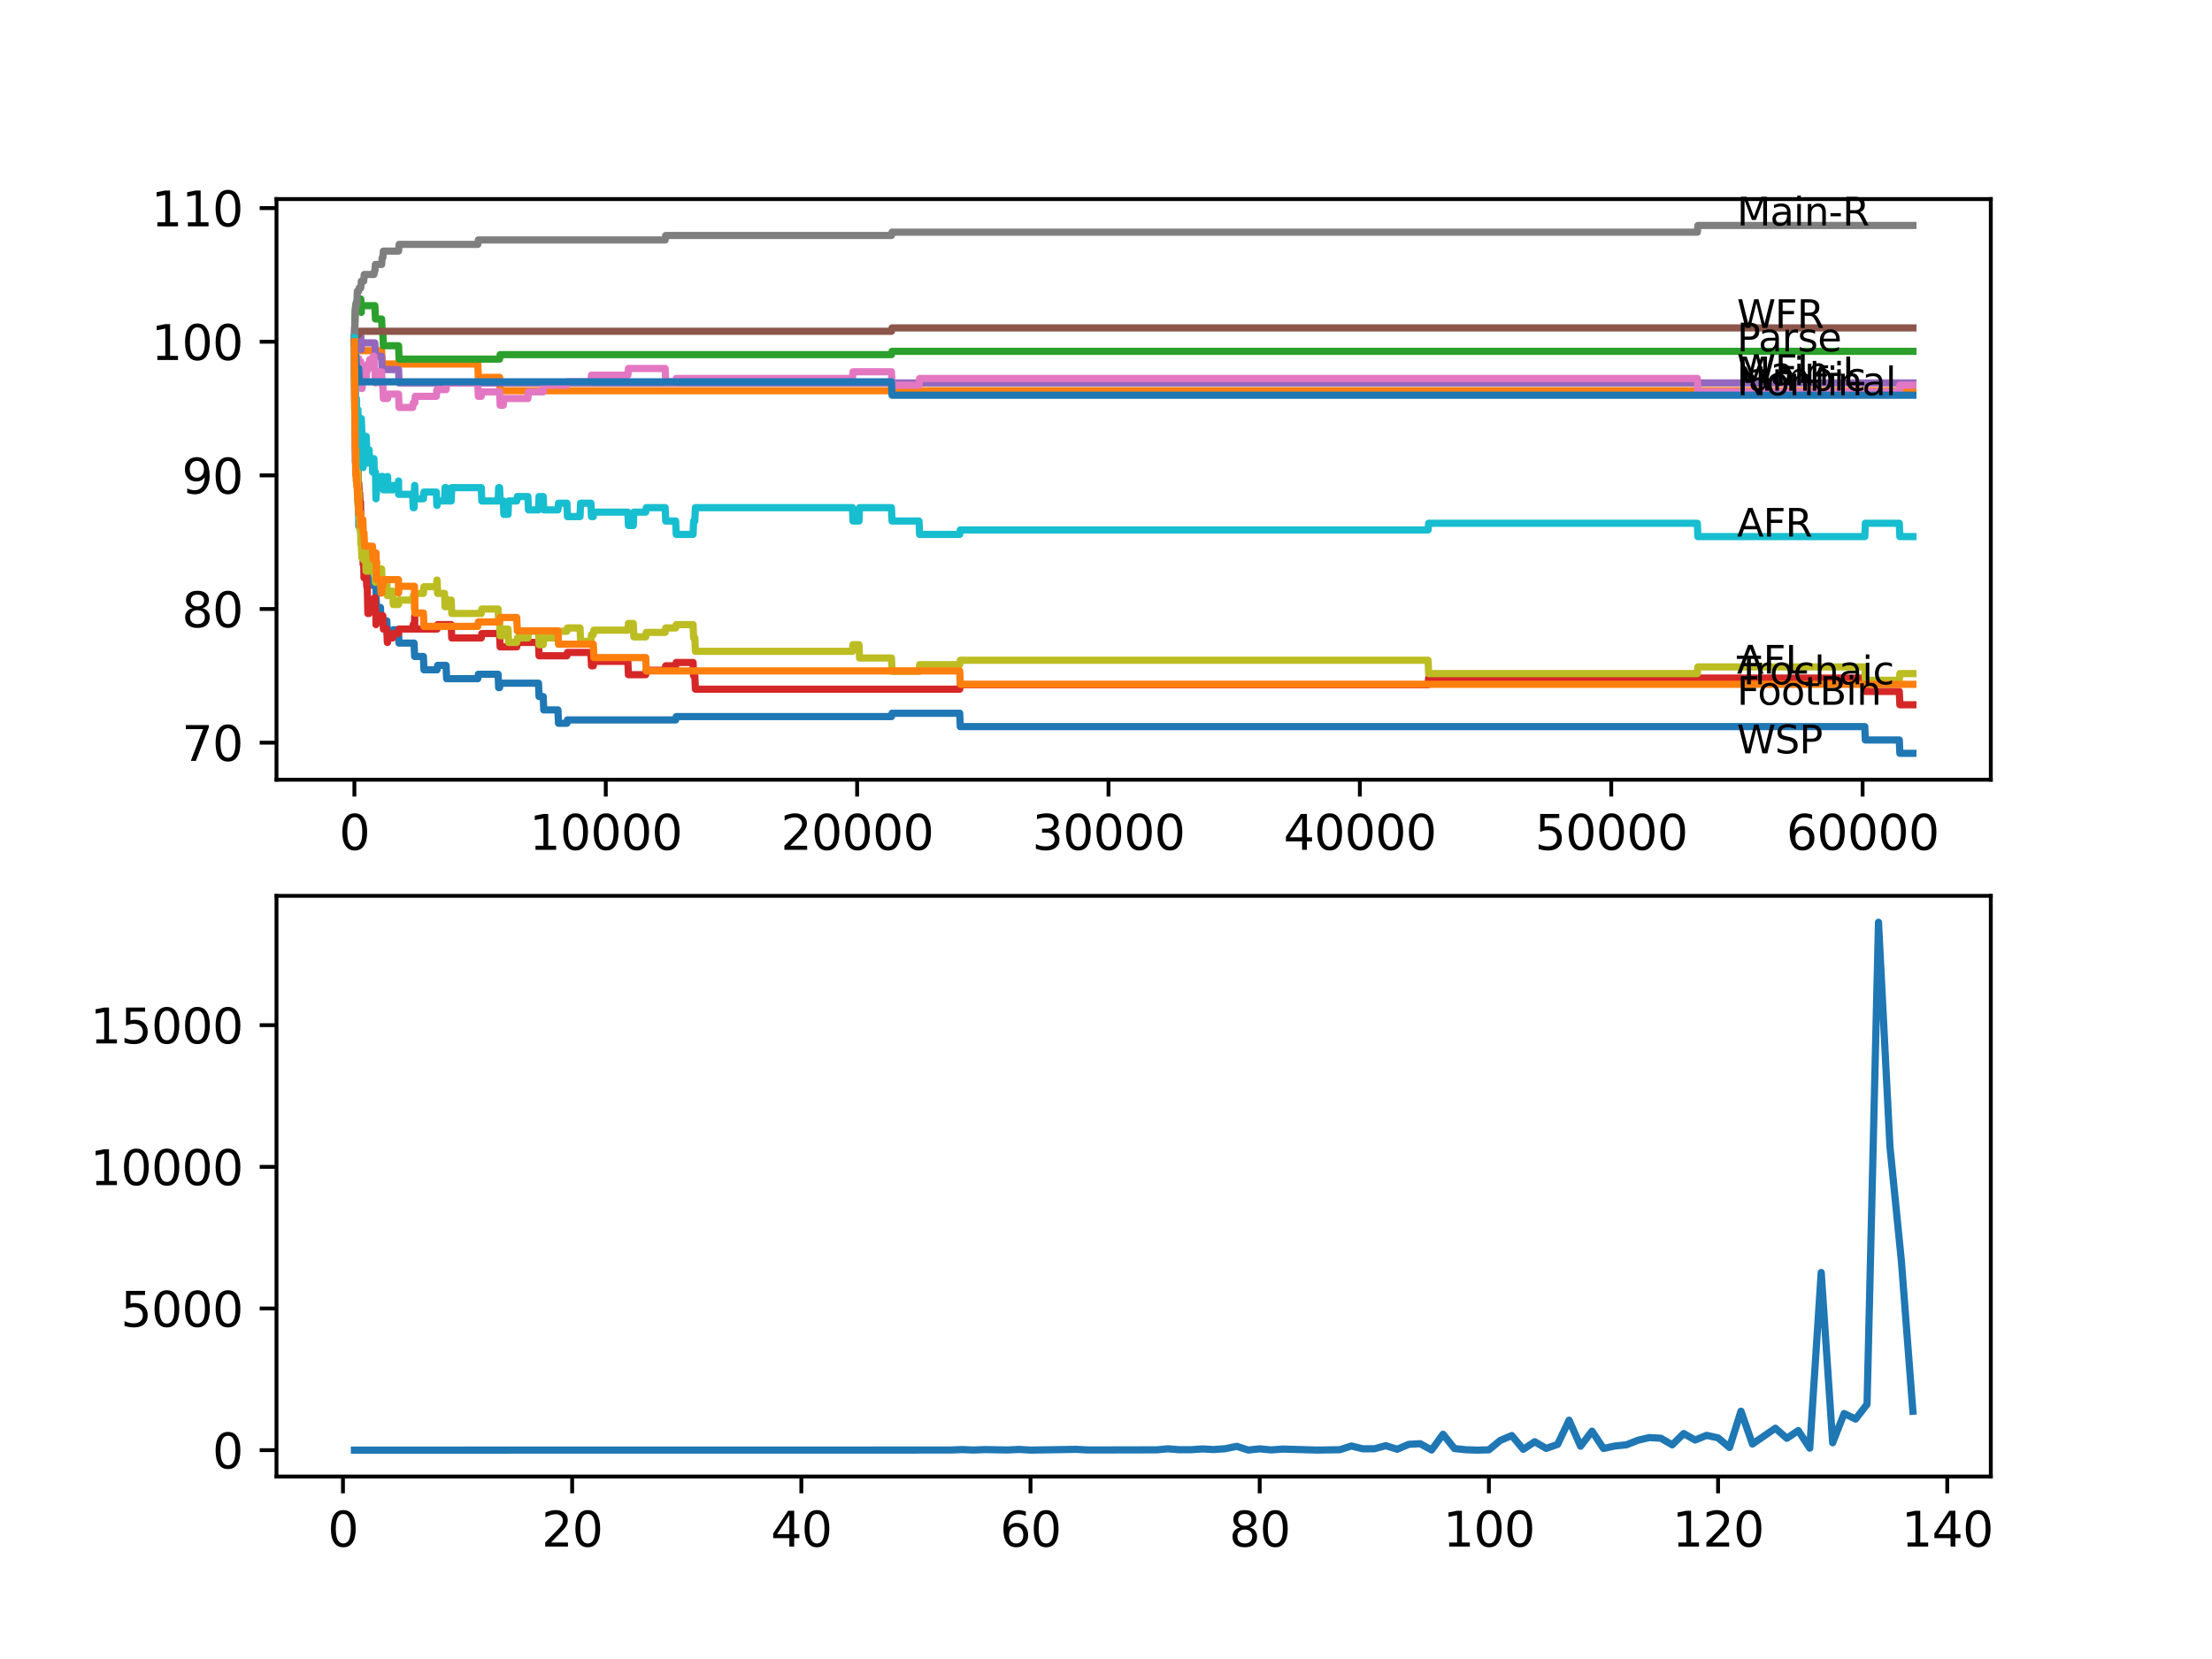 <?xml version="1.0" encoding="utf-8" standalone="no"?>
<!DOCTYPE svg PUBLIC "-//W3C//DTD SVG 1.1//EN"
  "http://www.w3.org/Graphics/SVG/1.1/DTD/svg11.dtd">
<svg xmlns:xlink="http://www.w3.org/1999/xlink" width="460.8pt" height="345.6pt" viewBox="0 0 460.8 345.6" xmlns="http://www.w3.org/2000/svg" version="1.1">
 <defs>
  <style type="text/css">*{stroke-linejoin: round; stroke-linecap: butt}</style>
 </defs>
 <g id="figure_1">
  <g id="patch_1">
   <path d="M 0 345.6 
L 460.8 345.6 
L 460.8 0 
L 0 0 
z
" style="fill: #ffffff"/>
  </g>
  <g id="axes_1">
   <g id="patch_2">
    <path d="M 57.6 162.432 
L 414.72 162.432 
L 414.72 41.472 
L 57.6 41.472 
z
" style="fill: #ffffff"/>
   </g>
   <g id="matplotlib.axis_1">
    <g id="xtick_1">
     <g id="line2d_1">
      <defs>
       <path id="m72b8d184db" d="M 0 0 
L 0 3.5 
" style="stroke: #000000; stroke-width: 0.8"/>
      </defs>
      <g>
       <use xlink:href="#m72b8d184db" x="73.827" y="162.432" style="stroke: #000000; stroke-width: 0.8"/>
      </g>
     </g>
     <g id="text_1">
      <!-- 0 -->
      <g transform="translate(70.646 177.03)scale(0.1 -0.1)">
       <defs>
        <path id="DejaVuSans-30" d="M 2034 4250 
Q 1547 4250 1301 3770 
Q 1056 3291 1056 2328 
Q 1056 1369 1301 889 
Q 1547 409 2034 409 
Q 2525 409 2770 889 
Q 3016 1369 3016 2328 
Q 3016 3291 2770 3770 
Q 2525 4250 2034 4250 
z
M 2034 4750 
Q 2819 4750 3233 4129 
Q 3647 3509 3647 2328 
Q 3647 1150 3233 529 
Q 2819 -91 2034 -91 
Q 1250 -91 836 529 
Q 422 1150 422 2328 
Q 422 3509 836 4129 
Q 1250 4750 2034 4750 
z
" transform="scale(0.016)"/>
       </defs>
       <use xlink:href="#DejaVuSans-30"/>
      </g>
     </g>
    </g>
    <g id="xtick_2">
     <g id="line2d_2">
      <g>
       <use xlink:href="#m72b8d184db" x="126.192" y="162.432" style="stroke: #000000; stroke-width: 0.8"/>
      </g>
     </g>
     <g id="text_2">
      <!-- 10000 -->
      <g transform="translate(110.286 177.03)scale(0.1 -0.1)">
       <defs>
        <path id="DejaVuSans-31" d="M 794 531 
L 1825 531 
L 1825 4091 
L 703 3866 
L 703 4441 
L 1819 4666 
L 2450 4666 
L 2450 531 
L 3481 531 
L 3481 0 
L 794 0 
L 794 531 
z
" transform="scale(0.016)"/>
       </defs>
       <use xlink:href="#DejaVuSans-31"/>
       <use xlink:href="#DejaVuSans-30" x="63.623"/>
       <use xlink:href="#DejaVuSans-30" x="127.246"/>
       <use xlink:href="#DejaVuSans-30" x="190.869"/>
       <use xlink:href="#DejaVuSans-30" x="254.492"/>
      </g>
     </g>
    </g>
    <g id="xtick_3">
     <g id="line2d_3">
      <g>
       <use xlink:href="#m72b8d184db" x="178.556" y="162.432" style="stroke: #000000; stroke-width: 0.8"/>
      </g>
     </g>
     <g id="text_3">
      <!-- 20000 -->
      <g transform="translate(162.65 177.03)scale(0.1 -0.1)">
       <defs>
        <path id="DejaVuSans-32" d="M 1228 531 
L 3431 531 
L 3431 0 
L 469 0 
L 469 531 
Q 828 903 1448 1529 
Q 2069 2156 2228 2338 
Q 2531 2678 2651 2914 
Q 2772 3150 2772 3378 
Q 2772 3750 2511 3984 
Q 2250 4219 1831 4219 
Q 1534 4219 1204 4116 
Q 875 4013 500 3803 
L 500 4441 
Q 881 4594 1212 4672 
Q 1544 4750 1819 4750 
Q 2544 4750 2975 4387 
Q 3406 4025 3406 3419 
Q 3406 3131 3298 2873 
Q 3191 2616 2906 2266 
Q 2828 2175 2409 1742 
Q 1991 1309 1228 531 
z
" transform="scale(0.016)"/>
       </defs>
       <use xlink:href="#DejaVuSans-32"/>
       <use xlink:href="#DejaVuSans-30" x="63.623"/>
       <use xlink:href="#DejaVuSans-30" x="127.246"/>
       <use xlink:href="#DejaVuSans-30" x="190.869"/>
       <use xlink:href="#DejaVuSans-30" x="254.492"/>
      </g>
     </g>
    </g>
    <g id="xtick_4">
     <g id="line2d_4">
      <g>
       <use xlink:href="#m72b8d184db" x="230.921" y="162.432" style="stroke: #000000; stroke-width: 0.8"/>
      </g>
     </g>
     <g id="text_4">
      <!-- 30000 -->
      <g transform="translate(215.015 177.03)scale(0.1 -0.1)">
       <defs>
        <path id="DejaVuSans-33" d="M 2597 2516 
Q 3050 2419 3304 2112 
Q 3559 1806 3559 1356 
Q 3559 666 3084 287 
Q 2609 -91 1734 -91 
Q 1441 -91 1130 -33 
Q 819 25 488 141 
L 488 750 
Q 750 597 1062 519 
Q 1375 441 1716 441 
Q 2309 441 2620 675 
Q 2931 909 2931 1356 
Q 2931 1769 2642 2001 
Q 2353 2234 1838 2234 
L 1294 2234 
L 1294 2753 
L 1863 2753 
Q 2328 2753 2575 2939 
Q 2822 3125 2822 3475 
Q 2822 3834 2567 4026 
Q 2313 4219 1838 4219 
Q 1578 4219 1281 4162 
Q 984 4106 628 3988 
L 628 4550 
Q 988 4650 1302 4700 
Q 1616 4750 1894 4750 
Q 2613 4750 3031 4423 
Q 3450 4097 3450 3541 
Q 3450 3153 3228 2886 
Q 3006 2619 2597 2516 
z
" transform="scale(0.016)"/>
       </defs>
       <use xlink:href="#DejaVuSans-33"/>
       <use xlink:href="#DejaVuSans-30" x="63.623"/>
       <use xlink:href="#DejaVuSans-30" x="127.246"/>
       <use xlink:href="#DejaVuSans-30" x="190.869"/>
       <use xlink:href="#DejaVuSans-30" x="254.492"/>
      </g>
     </g>
    </g>
    <g id="xtick_5">
     <g id="line2d_5">
      <g>
       <use xlink:href="#m72b8d184db" x="283.285" y="162.432" style="stroke: #000000; stroke-width: 0.8"/>
      </g>
     </g>
     <g id="text_5">
      <!-- 40000 -->
      <g transform="translate(267.379 177.03)scale(0.1 -0.1)">
       <defs>
        <path id="DejaVuSans-34" d="M 2419 4116 
L 825 1625 
L 2419 1625 
L 2419 4116 
z
M 2253 4666 
L 3047 4666 
L 3047 1625 
L 3713 1625 
L 3713 1100 
L 3047 1100 
L 3047 0 
L 2419 0 
L 2419 1100 
L 313 1100 
L 313 1709 
L 2253 4666 
z
" transform="scale(0.016)"/>
       </defs>
       <use xlink:href="#DejaVuSans-34"/>
       <use xlink:href="#DejaVuSans-30" x="63.623"/>
       <use xlink:href="#DejaVuSans-30" x="127.246"/>
       <use xlink:href="#DejaVuSans-30" x="190.869"/>
       <use xlink:href="#DejaVuSans-30" x="254.492"/>
      </g>
     </g>
    </g>
    <g id="xtick_6">
     <g id="line2d_6">
      <g>
       <use xlink:href="#m72b8d184db" x="335.65" y="162.432" style="stroke: #000000; stroke-width: 0.8"/>
      </g>
     </g>
     <g id="text_6">
      <!-- 50000 -->
      <g transform="translate(319.744 177.03)scale(0.1 -0.1)">
       <defs>
        <path id="DejaVuSans-35" d="M 691 4666 
L 3169 4666 
L 3169 4134 
L 1269 4134 
L 1269 2991 
Q 1406 3038 1543 3061 
Q 1681 3084 1819 3084 
Q 2600 3084 3056 2656 
Q 3513 2228 3513 1497 
Q 3513 744 3044 326 
Q 2575 -91 1722 -91 
Q 1428 -91 1123 -41 
Q 819 9 494 109 
L 494 744 
Q 775 591 1075 516 
Q 1375 441 1709 441 
Q 2250 441 2565 725 
Q 2881 1009 2881 1497 
Q 2881 1984 2565 2268 
Q 2250 2553 1709 2553 
Q 1456 2553 1204 2497 
Q 953 2441 691 2322 
L 691 4666 
z
" transform="scale(0.016)"/>
       </defs>
       <use xlink:href="#DejaVuSans-35"/>
       <use xlink:href="#DejaVuSans-30" x="63.623"/>
       <use xlink:href="#DejaVuSans-30" x="127.246"/>
       <use xlink:href="#DejaVuSans-30" x="190.869"/>
       <use xlink:href="#DejaVuSans-30" x="254.492"/>
      </g>
     </g>
    </g>
    <g id="xtick_7">
     <g id="line2d_7">
      <g>
       <use xlink:href="#m72b8d184db" x="388.014" y="162.432" style="stroke: #000000; stroke-width: 0.8"/>
      </g>
     </g>
     <g id="text_7">
      <!-- 60000 -->
      <g transform="translate(372.108 177.03)scale(0.1 -0.1)">
       <defs>
        <path id="DejaVuSans-36" d="M 2113 2584 
Q 1688 2584 1439 2293 
Q 1191 2003 1191 1497 
Q 1191 994 1439 701 
Q 1688 409 2113 409 
Q 2538 409 2786 701 
Q 3034 994 3034 1497 
Q 3034 2003 2786 2293 
Q 2538 2584 2113 2584 
z
M 3366 4563 
L 3366 3988 
Q 3128 4100 2886 4159 
Q 2644 4219 2406 4219 
Q 1781 4219 1451 3797 
Q 1122 3375 1075 2522 
Q 1259 2794 1537 2939 
Q 1816 3084 2150 3084 
Q 2853 3084 3261 2657 
Q 3669 2231 3669 1497 
Q 3669 778 3244 343 
Q 2819 -91 2113 -91 
Q 1303 -91 875 529 
Q 447 1150 447 2328 
Q 447 3434 972 4092 
Q 1497 4750 2381 4750 
Q 2619 4750 2861 4703 
Q 3103 4656 3366 4563 
z
" transform="scale(0.016)"/>
       </defs>
       <use xlink:href="#DejaVuSans-36"/>
       <use xlink:href="#DejaVuSans-30" x="63.623"/>
       <use xlink:href="#DejaVuSans-30" x="127.246"/>
       <use xlink:href="#DejaVuSans-30" x="190.869"/>
       <use xlink:href="#DejaVuSans-30" x="254.492"/>
      </g>
     </g>
    </g>
   </g>
   <g id="matplotlib.axis_2">
    <g id="ytick_1">
     <g id="line2d_8">
      <defs>
       <path id="m9295d508f7" d="M 0 0 
L -3.5 0 
" style="stroke: #000000; stroke-width: 0.8"/>
      </defs>
      <g>
       <use xlink:href="#m9295d508f7" x="57.6" y="154.707" style="stroke: #000000; stroke-width: 0.8"/>
      </g>
     </g>
     <g id="text_8">
      <!-- 70 -->
      <g transform="translate(37.875 158.506)scale(0.1 -0.1)">
       <defs>
        <path id="DejaVuSans-37" d="M 525 4666 
L 3525 4666 
L 3525 4397 
L 1831 0 
L 1172 0 
L 2766 4134 
L 525 4134 
L 525 4666 
z
" transform="scale(0.016)"/>
       </defs>
       <use xlink:href="#DejaVuSans-37"/>
       <use xlink:href="#DejaVuSans-30" x="63.623"/>
      </g>
     </g>
    </g>
    <g id="ytick_2">
     <g id="line2d_9">
      <g>
       <use xlink:href="#m9295d508f7" x="57.6" y="126.868" style="stroke: #000000; stroke-width: 0.8"/>
      </g>
     </g>
     <g id="text_9">
      <!-- 80 -->
      <g transform="translate(37.875 130.667)scale(0.1 -0.1)">
       <defs>
        <path id="DejaVuSans-38" d="M 2034 2216 
Q 1584 2216 1326 1975 
Q 1069 1734 1069 1313 
Q 1069 891 1326 650 
Q 1584 409 2034 409 
Q 2484 409 2743 651 
Q 3003 894 3003 1313 
Q 3003 1734 2745 1975 
Q 2488 2216 2034 2216 
z
M 1403 2484 
Q 997 2584 770 2862 
Q 544 3141 544 3541 
Q 544 4100 942 4425 
Q 1341 4750 2034 4750 
Q 2731 4750 3128 4425 
Q 3525 4100 3525 3541 
Q 3525 3141 3298 2862 
Q 3072 2584 2669 2484 
Q 3125 2378 3379 2068 
Q 3634 1759 3634 1313 
Q 3634 634 3220 271 
Q 2806 -91 2034 -91 
Q 1263 -91 848 271 
Q 434 634 434 1313 
Q 434 1759 690 2068 
Q 947 2378 1403 2484 
z
M 1172 3481 
Q 1172 3119 1398 2916 
Q 1625 2713 2034 2713 
Q 2441 2713 2670 2916 
Q 2900 3119 2900 3481 
Q 2900 3844 2670 4047 
Q 2441 4250 2034 4250 
Q 1625 4250 1398 4047 
Q 1172 3844 1172 3481 
z
" transform="scale(0.016)"/>
       </defs>
       <use xlink:href="#DejaVuSans-38"/>
       <use xlink:href="#DejaVuSans-30" x="63.623"/>
      </g>
     </g>
    </g>
    <g id="ytick_3">
     <g id="line2d_10">
      <g>
       <use xlink:href="#m9295d508f7" x="57.6" y="99.029" style="stroke: #000000; stroke-width: 0.8"/>
      </g>
     </g>
     <g id="text_10">
      <!-- 90 -->
      <g transform="translate(37.875 102.828)scale(0.1 -0.1)">
       <defs>
        <path id="DejaVuSans-39" d="M 703 97 
L 703 672 
Q 941 559 1184 500 
Q 1428 441 1663 441 
Q 2288 441 2617 861 
Q 2947 1281 2994 2138 
Q 2813 1869 2534 1725 
Q 2256 1581 1919 1581 
Q 1219 1581 811 2004 
Q 403 2428 403 3163 
Q 403 3881 828 4315 
Q 1253 4750 1959 4750 
Q 2769 4750 3195 4129 
Q 3622 3509 3622 2328 
Q 3622 1225 3098 567 
Q 2575 -91 1691 -91 
Q 1453 -91 1209 -44 
Q 966 3 703 97 
z
M 1959 2075 
Q 2384 2075 2632 2365 
Q 2881 2656 2881 3163 
Q 2881 3666 2632 3958 
Q 2384 4250 1959 4250 
Q 1534 4250 1286 3958 
Q 1038 3666 1038 3163 
Q 1038 2656 1286 2365 
Q 1534 2075 1959 2075 
z
" transform="scale(0.016)"/>
       </defs>
       <use xlink:href="#DejaVuSans-39"/>
       <use xlink:href="#DejaVuSans-30" x="63.623"/>
      </g>
     </g>
    </g>
    <g id="ytick_4">
     <g id="line2d_11">
      <g>
       <use xlink:href="#m9295d508f7" x="57.6" y="71.19" style="stroke: #000000; stroke-width: 0.8"/>
      </g>
     </g>
     <g id="text_11">
      <!-- 100 -->
      <g transform="translate(31.512 74.989)scale(0.1 -0.1)">
       <use xlink:href="#DejaVuSans-31"/>
       <use xlink:href="#DejaVuSans-30" x="63.623"/>
       <use xlink:href="#DejaVuSans-30" x="127.246"/>
      </g>
     </g>
    </g>
    <g id="ytick_5">
     <g id="line2d_12">
      <g>
       <use xlink:href="#m9295d508f7" x="57.6" y="43.351" style="stroke: #000000; stroke-width: 0.8"/>
      </g>
     </g>
     <g id="text_12">
      <!-- 110 -->
      <g transform="translate(31.512 47.15)scale(0.1 -0.1)">
       <use xlink:href="#DejaVuSans-31"/>
       <use xlink:href="#DejaVuSans-31" x="63.623"/>
       <use xlink:href="#DejaVuSans-30" x="127.246"/>
      </g>
     </g>
    </g>
   </g>
   <g id="line2d_13">
    <path d="M 73.833 70.494 
L 73.979 90.677 
L 73.99 90.677 
L 74 88.821 
L 74.042 96.245 
L 74.074 94.853 
L 74.084 94.853 
L 74.1 94.157 
L 74.136 97.776 
L 74.173 97.776 
L 74.362 97.776 
L 74.393 95.92 
L 74.398 98.704 
L 74.466 98.704 
L 74.529 98.704 
L 74.54 97.776 
L 74.597 104.736 
L 74.602 104.736 
L 74.613 104.736 
L 74.723 107.52 
L 74.744 106.824 
L 74.749 109.608 
L 74.817 109.608 
L 74.849 109.608 
L 74.964 108.912 
L 75.095 108.912 
L 75.21 111.696 
L 75.645 111.696 
L 75.76 114.48 
L 75.885 114.48 
L 76.001 113.552 
L 76.205 113.552 
L 76.32 116.335 
L 76.514 116.335 
L 76.634 121.903 
L 77.613 121.903 
L 77.729 121.207 
L 77.896 121.207 
L 78.011 120.511 
L 78.216 120.511 
L 78.31 119.583 
L 78.315 122.367 
L 78.326 122.367 
L 78.446 127.935 
L 78.483 127.935 
L 78.598 126.543 
L 79.252 126.543 
L 79.368 129.327 
L 80.577 129.327 
L 80.692 132.111 
L 81.808 132.111 
L 81.923 131.183 
L 83.002 131.183 
L 83.117 133.967 
L 86.259 133.967 
L 86.374 136.751 
L 88.202 136.751 
L 88.317 139.535 
L 91.05 139.535 
L 91.165 138.607 
L 92.925 138.607 
L 93.04 141.39 
L 99.528 141.39 
L 99.643 140.462 
L 103.764 140.462 
L 103.879 143.246 
L 104.073 143.246 
L 104.188 142.318 
L 112.179 142.318 
L 112.294 145.102 
L 113.158 145.102 
L 113.274 147.886 
L 116.227 147.886 
L 116.342 150.67 
L 118.096 150.67 
L 118.212 149.974 
L 140.755 149.974 
L 140.87 149.278 
L 185.709 149.278 
L 185.825 148.582 
L 199.926 148.582 
L 200.042 151.366 
L 388.47 151.366 
L 388.585 154.15 
L 395.66 154.15 
L 395.775 156.934 
L 398.487 156.934 
L 398.487 156.934 
" clip-path="url(#p3f73ed3d7a)" style="fill: none; stroke: #1f77b4; stroke-width: 1.5; stroke-linecap: square"/>
   </g>
   <g id="line2d_14">
    <path d="M 73.833 71.19 
L 73.838 71.19 
L 73.953 70.262 
L 74.115 70.262 
L 74.231 73.046 
L 79.499 73.046 
L 79.614 75.83 
L 99.528 75.83 
L 99.643 78.614 
L 104.073 78.614 
L 104.188 81.398 
L 398.487 81.398 
L 398.487 81.398 
" clip-path="url(#p3f73ed3d7a)" style="fill: none; stroke: #ff7f0e; stroke-width: 1.5; stroke-linecap: square"/>
   </g>
   <g id="line2d_15">
    <path d="M 73.833 71.19 
L 73.99 64.462 
L 73.995 64.462 
L 74.11 63.534 
L 74.115 63.534 
L 74.231 62.978 
L 74.723 62.978 
L 74.838 62.282 
L 75.163 62.282 
L 75.268 65.065 
L 75.273 63.674 
L 78.095 63.674 
L 78.21 66.457 
L 79.499 66.457 
L 79.614 69.241 
L 79.75 69.241 
L 79.865 72.025 
L 83.028 72.025 
L 83.143 74.809 
L 104.073 74.809 
L 104.188 73.881 
L 185.709 73.881 
L 185.825 73.185 
L 398.487 73.185 
L 398.487 73.185 
" clip-path="url(#p3f73ed3d7a)" style="fill: none; stroke: #2ca02c; stroke-width: 1.5; stroke-linecap: square"/>
   </g>
   <g id="line2d_16">
    <path d="M 73.833 70.494 
L 73.901 83.718 
L 73.964 81.166 
L 73.99 81.166 
L 74 80.238 
L 74.042 84.877 
L 74.063 84.877 
L 74.115 83.95 
L 74.178 89.517 
L 74.199 89.517 
L 74.314 94.157 
L 74.372 94.157 
L 74.445 93.229 
L 74.451 96.013 
L 74.472 96.013 
L 74.529 96.013 
L 74.54 95.085 
L 74.566 100.653 
L 74.613 100.653 
L 74.744 100.653 
L 74.849 103.437 
L 74.854 102.741 
L 74.927 102.741 
L 75.042 105.525 
L 75.095 105.525 
L 75.105 104.597 
L 75.168 110.164 
L 75.178 110.164 
L 75.268 110.164 
L 75.383 112.948 
L 75.576 112.948 
L 75.639 112.02 
L 75.65 117.588 
L 75.66 117.588 
L 75.77 117.588 
L 75.828 120.372 
L 75.88 119.444 
L 76.289 119.444 
L 76.404 122.228 
L 76.514 122.228 
L 76.634 127.796 
L 76.891 127.796 
L 77.006 126.868 
L 77.598 126.868 
L 77.713 125.244 
L 77.896 125.244 
L 78.011 124.548 
L 78.095 124.548 
L 78.21 127.332 
L 78.31 127.332 
L 78.326 130.116 
L 78.42 128.26 
L 79.75 128.26 
L 79.865 131.044 
L 80.577 131.044 
L 80.692 133.828 
L 80.74 133.828 
L 80.855 132.9 
L 81.808 132.9 
L 81.923 131.972 
L 83.002 131.972 
L 83.117 131.044 
L 85.966 131.044 
L 86.081 130.116 
L 86.332 130.116 
L 86.4 128.26 
L 86.405 131.044 
L 86.437 131.044 
L 91.05 131.044 
L 91.165 130.116 
L 93.993 130.116 
L 94.108 132.9 
L 100.256 132.9 
L 100.371 131.972 
L 104.073 131.972 
L 104.188 134.755 
L 107.65 134.755 
L 107.765 133.828 
L 112.179 133.828 
L 112.294 136.611 
L 118.096 136.611 
L 118.212 135.915 
L 123.097 135.915 
L 123.212 138.699 
L 123.595 138.699 
L 123.71 137.771 
L 130.795 137.771 
L 130.91 140.555 
L 134.513 140.555 
L 134.628 139.627 
L 138.566 139.627 
L 138.681 138.699 
L 140.755 138.699 
L 140.87 138.003 
L 144.378 138.003 
L 144.493 140.787 
L 144.745 140.787 
L 144.86 143.571 
L 199.926 143.571 
L 200.042 142.643 
L 297.497 142.643 
L 297.612 141.251 
L 388.47 141.251 
L 388.585 144.035 
L 395.66 144.035 
L 395.775 146.819 
L 398.487 146.819 
L 398.487 146.819 
" clip-path="url(#p3f73ed3d7a)" style="fill: none; stroke: #d62728; stroke-width: 1.5; stroke-linecap: square"/>
   </g>
   <g id="line2d_17">
    <path d="M 73.833 71.19 
L 73.869 68.174 
L 73.943 70.958 
L 73.995 70.958 
L 74.11 70.03 
L 75.163 70.03 
L 75.268 72.814 
L 75.273 71.422 
L 78.095 71.422 
L 78.21 74.206 
L 79.499 74.206 
L 79.614 76.99 
L 83.028 76.99 
L 83.143 79.774 
L 398.487 79.774 
L 398.487 79.774 
" clip-path="url(#p3f73ed3d7a)" style="fill: none; stroke: #9467bd; stroke-width: 1.5; stroke-linecap: square"/>
   </g>
   <g id="line2d_18">
    <path d="M 73.833 71.19 
L 73.864 71.19 
L 73.979 70.262 
L 74.115 70.262 
L 74.231 69.705 
L 74.723 69.705 
L 74.838 69.009 
L 185.709 69.009 
L 185.825 68.313 
L 398.487 68.313 
L 398.487 68.313 
" clip-path="url(#p3f73ed3d7a)" style="fill: none; stroke: #8c564b; stroke-width: 1.5; stroke-linecap: square"/>
   </g>
   <g id="line2d_19">
    <path d="M 73.833 73.974 
L 73.854 72.582 
L 73.869 78.15 
L 73.896 78.15 
L 73.964 82.094 
L 74.011 80.702 
L 74.037 80.702 
L 74.053 83.486 
L 74.105 78.382 
L 74.147 81.166 
L 74.267 78.382 
L 74.309 78.382 
L 74.33 76.99 
L 74.335 79.774 
L 74.414 78.846 
L 74.477 78.846 
L 74.602 74.67 
L 74.723 74.67 
L 74.838 77.454 
L 74.849 77.454 
L 74.974 75.366 
L 75.163 75.366 
L 75.283 80.934 
L 75.43 80.934 
L 75.545 79.542 
L 75.608 79.542 
L 75.728 76.758 
L 75.77 76.758 
L 75.885 79.542 
L 76.001 78.614 
L 76.289 78.614 
L 76.404 77.222 
L 76.514 77.222 
L 76.629 75.83 
L 76.891 75.83 
L 77.006 74.902 
L 77.613 74.902 
L 77.729 74.206 
L 77.896 74.206 
L 78.011 76.99 
L 78.095 76.99 
L 78.21 79.774 
L 78.216 79.774 
L 78.336 77.454 
L 79.499 77.454 
L 79.614 80.238 
L 79.75 80.238 
L 79.865 83.022 
L 80.74 83.022 
L 80.855 82.094 
L 83.028 82.094 
L 83.143 84.877 
L 85.966 84.877 
L 86.081 83.95 
L 86.4 83.95 
L 86.515 82.558 
L 90.898 82.558 
L 91.014 81.166 
L 92.925 81.166 
L 93.04 79.774 
L 99.528 79.774 
L 99.643 82.558 
L 100.256 82.558 
L 100.371 81.63 
L 104.073 81.63 
L 104.188 84.413 
L 104.843 84.413 
L 104.958 83.022 
L 109.975 83.022 
L 110.09 81.63 
L 113.158 81.63 
L 113.274 80.238 
L 118.096 80.238 
L 118.212 79.542 
L 123.097 79.542 
L 123.212 78.15 
L 130.795 78.15 
L 130.91 76.758 
L 138.566 76.758 
L 138.681 79.542 
L 140.755 79.542 
L 140.87 78.846 
L 177.582 78.846 
L 177.698 77.454 
L 185.709 77.454 
L 185.825 80.238 
L 191.449 80.238 
L 191.564 78.846 
L 353.585 78.846 
L 353.7 81.63 
L 395.66 81.63 
L 395.775 80.238 
L 398.487 80.238 
L 398.487 80.238 
" clip-path="url(#p3f73ed3d7a)" style="fill: none; stroke: #e377c2; stroke-width: 1.5; stroke-linecap: square"/>
   </g>
   <g id="line2d_20">
    <path d="M 73.833 70.494 
L 73.864 70.494 
L 74 65.39 
L 74.037 65.39 
L 74.152 63.442 
L 74.33 63.442 
L 74.445 60.658 
L 74.723 60.658 
L 74.838 59.962 
L 75.163 59.962 
L 75.278 58.57 
L 75.77 58.57 
L 75.885 57.178 
L 77.896 57.178 
L 78.011 56.482 
L 78.095 56.482 
L 78.21 55.09 
L 79.499 55.09 
L 79.614 53.698 
L 79.75 53.698 
L 79.865 52.306 
L 83.028 52.306 
L 83.143 50.914 
L 99.528 50.914 
L 99.643 49.986 
L 138.566 49.986 
L 138.681 49.058 
L 185.709 49.058 
L 185.825 48.362 
L 353.585 48.362 
L 353.7 46.97 
L 398.487 46.97 
L 398.487 46.97 
" clip-path="url(#p3f73ed3d7a)" style="fill: none; stroke: #7f7f7f; stroke-width: 1.5; stroke-linecap: square"/>
   </g>
   <g id="line2d_21">
    <path d="M 73.833 73.974 
L 73.843 72.35 
L 73.869 82.79 
L 73.875 85.573 
L 73.922 78.382 
L 73.974 81.63 
L 73.99 81.63 
L 74.053 89.981 
L 74.105 84.877 
L 74.11 84.877 
L 74.205 100.189 
L 74.246 99.261 
L 74.257 99.261 
L 74.372 95.549 
L 74.477 99.725 
L 74.487 98.333 
L 74.529 98.333 
L 74.592 105.293 
L 74.644 102.509 
L 74.723 102.509 
L 74.843 108.077 
L 74.849 108.077 
L 74.927 107.381 
L 74.932 110.164 
L 74.943 110.164 
L 74.959 110.164 
L 75.074 108.773 
L 75.095 108.773 
L 75.105 107.845 
L 75.168 113.412 
L 75.178 113.412 
L 75.268 113.412 
L 75.383 116.196 
L 75.43 116.196 
L 75.545 114.804 
L 75.576 114.804 
L 75.645 111.092 
L 75.686 113.876 
L 75.77 116.66 
L 75.796 115.268 
L 75.828 115.268 
L 75.948 113.412 
L 76.132 113.412 
L 76.252 118.98 
L 76.289 118.98 
L 76.404 117.588 
L 76.514 117.588 
L 76.624 116.196 
L 76.739 118.98 
L 76.891 118.98 
L 77.006 118.052 
L 77.598 118.052 
L 77.713 116.428 
L 77.854 116.428 
L 77.896 119.212 
L 77.964 118.516 
L 78.095 118.516 
L 78.21 121.3 
L 78.216 121.3 
L 78.341 118.052 
L 78.404 118.052 
L 78.483 117.124 
L 78.488 119.908 
L 78.504 119.908 
L 79.252 119.908 
L 79.368 118.516 
L 79.499 118.516 
L 79.614 121.3 
L 80.577 121.3 
L 80.692 124.084 
L 80.74 124.084 
L 80.855 123.156 
L 81.808 123.156 
L 81.923 125.94 
L 83.002 125.94 
L 83.117 125.012 
L 85.966 125.012 
L 86.081 124.084 
L 86.259 124.084 
L 86.332 126.868 
L 86.369 125.012 
L 86.4 125.012 
L 86.515 123.62 
L 88.202 123.62 
L 88.317 122.228 
L 90.898 122.228 
L 91.014 120.836 
L 91.05 120.836 
L 91.165 123.62 
L 92.605 123.62 
L 92.721 126.404 
L 92.925 126.404 
L 93.04 125.012 
L 93.993 125.012 
L 94.108 127.796 
L 100.256 127.796 
L 100.371 126.868 
L 103.764 126.868 
L 103.879 129.652 
L 104.073 129.652 
L 104.188 132.436 
L 104.843 132.436 
L 104.958 131.044 
L 105.827 131.044 
L 105.943 133.828 
L 107.65 133.828 
L 107.765 132.9 
L 109.975 132.9 
L 110.09 131.508 
L 112.179 131.508 
L 112.294 134.292 
L 113.158 134.292 
L 113.274 132.9 
L 116.227 132.9 
L 116.342 131.508 
L 118.096 131.508 
L 118.212 130.812 
L 120.83 130.812 
L 120.945 133.596 
L 123.097 133.596 
L 123.212 132.204 
L 123.595 132.204 
L 123.71 131.276 
L 130.795 131.276 
L 130.91 129.884 
L 131.926 129.884 
L 132.041 132.668 
L 134.513 132.668 
L 134.628 131.74 
L 138.566 131.74 
L 138.681 130.812 
L 140.755 130.812 
L 140.87 130.116 
L 144.378 130.116 
L 144.493 132.9 
L 144.745 132.9 
L 144.86 135.683 
L 177.582 135.683 
L 177.698 134.292 
L 178.944 134.292 
L 179.059 137.075 
L 185.709 137.075 
L 185.825 139.859 
L 191.449 139.859 
L 191.564 138.467 
L 199.926 138.467 
L 200.042 137.539 
L 297.497 137.539 
L 297.612 140.323 
L 353.585 140.323 
L 353.7 138.931 
L 388.47 138.931 
L 388.585 141.715 
L 395.66 141.715 
L 395.775 140.323 
L 398.487 140.323 
L 398.487 140.323 
" clip-path="url(#p3f73ed3d7a)" style="fill: none; stroke: #bcbd22; stroke-width: 1.5; stroke-linecap: square"/>
   </g>
   <g id="line2d_22">
    <path d="M 73.833 70.494 
L 73.922 85.573 
L 73.854 70.262 
L 73.958 80.934 
L 73.964 80.934 
L 74.032 80.47 
L 74.089 90.213 
L 74.095 90.213 
L 74.1 92.997 
L 74.136 86.733 
L 74.194 86.733 
L 74.199 86.733 
L 74.257 83.022 
L 74.309 85.805 
L 74.372 91.373 
L 74.424 89.053 
L 74.445 89.053 
L 74.561 85.341 
L 74.613 89.517 
L 74.676 88.125 
L 74.723 88.125 
L 74.744 90.909 
L 74.833 88.125 
L 74.849 88.125 
L 74.964 90.909 
L 75.095 90.909 
L 75.226 87.197 
L 75.268 87.197 
L 75.383 89.981 
L 75.43 89.981 
L 75.545 92.765 
L 75.576 92.765 
L 75.608 91.837 
L 75.645 97.405 
L 75.676 94.621 
L 75.686 94.621 
L 75.77 91.837 
L 75.796 94.621 
L 75.828 94.621 
L 75.885 93.693 
L 75.891 96.477 
L 75.927 96.477 
L 76.132 96.477 
L 76.252 90.909 
L 76.289 90.909 
L 76.404 93.693 
L 76.514 93.693 
L 76.624 96.477 
L 76.739 93.693 
L 76.891 93.693 
L 77.006 96.477 
L 77.598 96.477 
L 77.613 95.549 
L 77.619 98.333 
L 77.697 98.333 
L 77.854 98.333 
L 77.896 95.549 
L 77.964 98.333 
L 78.216 98.333 
L 78.326 103.901 
L 78.331 102.973 
L 78.404 102.973 
L 78.525 100.653 
L 79.252 100.653 
L 79.368 99.261 
L 79.75 99.261 
L 79.865 102.045 
L 80.577 102.045 
L 80.692 99.261 
L 80.74 99.261 
L 80.855 102.045 
L 81.808 102.045 
L 81.923 101.117 
L 83.002 101.117 
L 83.028 100.189 
L 83.033 102.973 
L 83.101 102.973 
L 85.966 102.973 
L 86.081 105.757 
L 86.259 105.757 
L 86.374 101.117 
L 86.4 101.117 
L 86.515 103.901 
L 88.202 103.901 
L 88.317 102.509 
L 90.898 102.509 
L 91.014 105.293 
L 91.05 105.293 
L 91.165 104.365 
L 92.605 104.365 
L 92.721 101.581 
L 92.925 101.581 
L 93.04 104.365 
L 93.993 104.365 
L 94.108 101.581 
L 100.256 101.581 
L 100.371 104.365 
L 103.764 104.365 
L 103.879 101.581 
L 104.073 101.581 
L 104.188 104.365 
L 104.843 104.365 
L 104.958 107.149 
L 105.827 107.149 
L 105.943 104.365 
L 107.65 104.365 
L 107.765 103.437 
L 109.975 103.437 
L 110.09 106.221 
L 112.179 106.221 
L 112.294 103.437 
L 113.158 103.437 
L 113.274 106.221 
L 116.227 106.221 
L 116.342 104.829 
L 118.096 104.829 
L 118.212 107.613 
L 120.83 107.613 
L 120.945 104.829 
L 123.097 104.829 
L 123.212 107.613 
L 123.595 107.613 
L 123.71 106.685 
L 130.795 106.685 
L 130.91 109.469 
L 131.926 109.469 
L 132.041 106.685 
L 134.513 106.685 
L 134.628 105.757 
L 138.566 105.757 
L 138.681 108.541 
L 140.755 108.541 
L 140.87 111.324 
L 144.378 111.324 
L 144.493 108.541 
L 144.745 108.541 
L 144.86 105.757 
L 177.582 105.757 
L 177.698 108.541 
L 178.944 108.541 
L 179.059 105.757 
L 185.709 105.757 
L 185.825 108.541 
L 191.449 108.541 
L 191.564 111.324 
L 199.926 111.324 
L 200.042 110.396 
L 297.497 110.396 
L 297.612 109.005 
L 353.585 109.005 
L 353.7 111.788 
L 388.47 111.788 
L 388.585 109.005 
L 395.66 109.005 
L 395.775 111.788 
L 398.487 111.788 
L 398.487 111.788 
" clip-path="url(#p3f73ed3d7a)" style="fill: none; stroke: #17becf; stroke-width: 1.5; stroke-linecap: square"/>
   </g>
   <g id="line2d_23">
    <path d="M 73.833 71.19 
L 73.864 71.19 
L 73.979 73.974 
L 74.115 73.974 
L 74.231 76.758 
L 74.723 76.758 
L 74.838 79.542 
L 185.709 79.542 
L 185.825 82.326 
L 398.487 82.326 
L 398.487 82.326 
" clip-path="url(#p3f73ed3d7a)" style="fill: none; stroke: #1f77b4; stroke-width: 1.5; stroke-linecap: square"/>
   </g>
   <g id="line2d_24">
    <path d="M 73.833 71.19 
L 73.985 93.461 
L 74.026 93.461 
L 74.115 99.029 
L 74.147 98.472 
L 74.205 98.472 
L 74.32 101.256 
L 74.393 101.256 
L 74.508 104.04 
L 74.613 104.04 
L 74.728 106.824 
L 75.095 106.824 
L 75.163 109.608 
L 75.205 108.216 
L 75.576 108.216 
L 75.692 111 
L 75.828 111 
L 75.943 113.784 
L 77.598 113.784 
L 77.713 116.567 
L 78.095 116.567 
L 78.21 115.175 
L 78.326 115.175 
L 78.446 120.743 
L 79.252 120.743 
L 79.368 123.527 
L 79.499 123.527 
L 79.614 122.135 
L 79.75 122.135 
L 79.865 120.743 
L 83.002 120.743 
L 83.028 123.527 
L 83.112 122.135 
L 86.332 122.135 
L 86.453 127.703 
L 88.202 127.703 
L 88.317 130.487 
L 99.528 130.487 
L 99.643 129.559 
L 104.073 129.559 
L 104.188 128.631 
L 107.65 128.631 
L 107.765 131.415 
L 116.227 131.415 
L 116.342 134.199 
L 123.595 134.199 
L 123.71 136.983 
L 134.513 136.983 
L 134.628 139.766 
L 199.926 139.766 
L 200.042 142.55 
L 398.487 142.55 
L 398.487 142.55 
" clip-path="url(#p3f73ed3d7a)" style="fill: none; stroke: #ff7f0e; stroke-width: 1.5; stroke-linecap: square"/>
   </g>
   <g id="patch_3">
    <path d="M 57.6 162.432 
L 57.6 41.472 
" style="fill: none; stroke: #000000; stroke-width: 0.8; stroke-linejoin: miter; stroke-linecap: square"/>
   </g>
   <g id="patch_4">
    <path d="M 414.72 162.432 
L 414.72 41.472 
" style="fill: none; stroke: #000000; stroke-width: 0.8; stroke-linejoin: miter; stroke-linecap: square"/>
   </g>
   <g id="patch_5">
    <path d="M 57.6 162.432 
L 414.72 162.432 
" style="fill: none; stroke: #000000; stroke-width: 0.8; stroke-linejoin: miter; stroke-linecap: square"/>
   </g>
   <g id="patch_6">
    <path d="M 57.6 41.472 
L 414.72 41.472 
" style="fill: none; stroke: #000000; stroke-width: 0.8; stroke-linejoin: miter; stroke-linecap: square"/>
   </g>
   <g id="text_13">
    <!-- WSP -->
    <g transform="translate(361.832 156.934)scale(0.08 -0.08)">
     <defs>
      <path id="DejaVuSans-57" d="M 213 4666 
L 850 4666 
L 1831 722 
L 2809 4666 
L 3519 4666 
L 4500 722 
L 5478 4666 
L 6119 4666 
L 4947 0 
L 4153 0 
L 3169 4050 
L 2175 0 
L 1381 0 
L 213 4666 
z
" transform="scale(0.016)"/>
      <path id="DejaVuSans-53" d="M 3425 4513 
L 3425 3897 
Q 3066 4069 2747 4153 
Q 2428 4238 2131 4238 
Q 1616 4238 1336 4038 
Q 1056 3838 1056 3469 
Q 1056 3159 1242 3001 
Q 1428 2844 1947 2747 
L 2328 2669 
Q 3034 2534 3370 2195 
Q 3706 1856 3706 1288 
Q 3706 609 3251 259 
Q 2797 -91 1919 -91 
Q 1588 -91 1214 -16 
Q 841 59 441 206 
L 441 856 
Q 825 641 1194 531 
Q 1563 422 1919 422 
Q 2459 422 2753 634 
Q 3047 847 3047 1241 
Q 3047 1584 2836 1778 
Q 2625 1972 2144 2069 
L 1759 2144 
Q 1053 2284 737 2584 
Q 422 2884 422 3419 
Q 422 4038 858 4394 
Q 1294 4750 2059 4750 
Q 2388 4750 2728 4690 
Q 3069 4631 3425 4513 
z
" transform="scale(0.016)"/>
      <path id="DejaVuSans-50" d="M 1259 4147 
L 1259 2394 
L 2053 2394 
Q 2494 2394 2734 2622 
Q 2975 2850 2975 3272 
Q 2975 3691 2734 3919 
Q 2494 4147 2053 4147 
L 1259 4147 
z
M 628 4666 
L 2053 4666 
Q 2838 4666 3239 4311 
Q 3641 3956 3641 3272 
Q 3641 2581 3239 2228 
Q 2838 1875 2053 1875 
L 1259 1875 
L 1259 0 
L 628 0 
L 628 4666 
z
" transform="scale(0.016)"/>
     </defs>
     <use xlink:href="#DejaVuSans-57"/>
     <use xlink:href="#DejaVuSans-53" x="98.877"/>
     <use xlink:href="#DejaVuSans-50" x="162.354"/>
    </g>
   </g>
   <g id="text_14">
    <!-- Iambic -->
    <g transform="translate(361.832 81.398)scale(0.08 -0.08)">
     <defs>
      <path id="DejaVuSans-49" d="M 628 4666 
L 1259 4666 
L 1259 0 
L 628 0 
L 628 4666 
z
" transform="scale(0.016)"/>
      <path id="DejaVuSans-61" d="M 2194 1759 
Q 1497 1759 1228 1600 
Q 959 1441 959 1056 
Q 959 750 1161 570 
Q 1363 391 1709 391 
Q 2188 391 2477 730 
Q 2766 1069 2766 1631 
L 2766 1759 
L 2194 1759 
z
M 3341 1997 
L 3341 0 
L 2766 0 
L 2766 531 
Q 2569 213 2275 61 
Q 1981 -91 1556 -91 
Q 1019 -91 701 211 
Q 384 513 384 1019 
Q 384 1609 779 1909 
Q 1175 2209 1959 2209 
L 2766 2209 
L 2766 2266 
Q 2766 2663 2505 2880 
Q 2244 3097 1772 3097 
Q 1472 3097 1187 3025 
Q 903 2953 641 2809 
L 641 3341 
Q 956 3463 1253 3523 
Q 1550 3584 1831 3584 
Q 2591 3584 2966 3190 
Q 3341 2797 3341 1997 
z
" transform="scale(0.016)"/>
      <path id="DejaVuSans-6d" d="M 3328 2828 
Q 3544 3216 3844 3400 
Q 4144 3584 4550 3584 
Q 5097 3584 5394 3201 
Q 5691 2819 5691 2113 
L 5691 0 
L 5113 0 
L 5113 2094 
Q 5113 2597 4934 2840 
Q 4756 3084 4391 3084 
Q 3944 3084 3684 2787 
Q 3425 2491 3425 1978 
L 3425 0 
L 2847 0 
L 2847 2094 
Q 2847 2600 2669 2842 
Q 2491 3084 2119 3084 
Q 1678 3084 1418 2786 
Q 1159 2488 1159 1978 
L 1159 0 
L 581 0 
L 581 3500 
L 1159 3500 
L 1159 2956 
Q 1356 3278 1631 3431 
Q 1906 3584 2284 3584 
Q 2666 3584 2933 3390 
Q 3200 3197 3328 2828 
z
" transform="scale(0.016)"/>
      <path id="DejaVuSans-62" d="M 3116 1747 
Q 3116 2381 2855 2742 
Q 2594 3103 2138 3103 
Q 1681 3103 1420 2742 
Q 1159 2381 1159 1747 
Q 1159 1113 1420 752 
Q 1681 391 2138 391 
Q 2594 391 2855 752 
Q 3116 1113 3116 1747 
z
M 1159 2969 
Q 1341 3281 1617 3432 
Q 1894 3584 2278 3584 
Q 2916 3584 3314 3078 
Q 3713 2572 3713 1747 
Q 3713 922 3314 415 
Q 2916 -91 2278 -91 
Q 1894 -91 1617 61 
Q 1341 213 1159 525 
L 1159 0 
L 581 0 
L 581 4863 
L 1159 4863 
L 1159 2969 
z
" transform="scale(0.016)"/>
      <path id="DejaVuSans-69" d="M 603 3500 
L 1178 3500 
L 1178 0 
L 603 0 
L 603 3500 
z
M 603 4863 
L 1178 4863 
L 1178 4134 
L 603 4134 
L 603 4863 
z
" transform="scale(0.016)"/>
      <path id="DejaVuSans-63" d="M 3122 3366 
L 3122 2828 
Q 2878 2963 2633 3030 
Q 2388 3097 2138 3097 
Q 1578 3097 1268 2742 
Q 959 2388 959 1747 
Q 959 1106 1268 751 
Q 1578 397 2138 397 
Q 2388 397 2633 464 
Q 2878 531 3122 666 
L 3122 134 
Q 2881 22 2623 -34 
Q 2366 -91 2075 -91 
Q 1284 -91 818 406 
Q 353 903 353 1747 
Q 353 2603 823 3093 
Q 1294 3584 2113 3584 
Q 2378 3584 2631 3529 
Q 2884 3475 3122 3366 
z
" transform="scale(0.016)"/>
     </defs>
     <use xlink:href="#DejaVuSans-49"/>
     <use xlink:href="#DejaVuSans-61" x="29.492"/>
     <use xlink:href="#DejaVuSans-6d" x="90.771"/>
     <use xlink:href="#DejaVuSans-62" x="188.184"/>
     <use xlink:href="#DejaVuSans-69" x="251.66"/>
     <use xlink:href="#DejaVuSans-63" x="279.443"/>
    </g>
   </g>
   <g id="text_15">
    <!-- Parse -->
    <g transform="translate(361.832 73.185)scale(0.08 -0.08)">
     <defs>
      <path id="DejaVuSans-72" d="M 2631 2963 
Q 2534 3019 2420 3045 
Q 2306 3072 2169 3072 
Q 1681 3072 1420 2755 
Q 1159 2438 1159 1844 
L 1159 0 
L 581 0 
L 581 3500 
L 1159 3500 
L 1159 2956 
Q 1341 3275 1631 3429 
Q 1922 3584 2338 3584 
Q 2397 3584 2469 3576 
Q 2541 3569 2628 3553 
L 2631 2963 
z
" transform="scale(0.016)"/>
      <path id="DejaVuSans-73" d="M 2834 3397 
L 2834 2853 
Q 2591 2978 2328 3040 
Q 2066 3103 1784 3103 
Q 1356 3103 1142 2972 
Q 928 2841 928 2578 
Q 928 2378 1081 2264 
Q 1234 2150 1697 2047 
L 1894 2003 
Q 2506 1872 2764 1633 
Q 3022 1394 3022 966 
Q 3022 478 2636 193 
Q 2250 -91 1575 -91 
Q 1294 -91 989 -36 
Q 684 19 347 128 
L 347 722 
Q 666 556 975 473 
Q 1284 391 1588 391 
Q 1994 391 2212 530 
Q 2431 669 2431 922 
Q 2431 1156 2273 1281 
Q 2116 1406 1581 1522 
L 1381 1569 
Q 847 1681 609 1914 
Q 372 2147 372 2553 
Q 372 3047 722 3315 
Q 1072 3584 1716 3584 
Q 2034 3584 2315 3537 
Q 2597 3491 2834 3397 
z
" transform="scale(0.016)"/>
      <path id="DejaVuSans-65" d="M 3597 1894 
L 3597 1613 
L 953 1613 
Q 991 1019 1311 708 
Q 1631 397 2203 397 
Q 2534 397 2845 478 
Q 3156 559 3463 722 
L 3463 178 
Q 3153 47 2828 -22 
Q 2503 -91 2169 -91 
Q 1331 -91 842 396 
Q 353 884 353 1716 
Q 353 2575 817 3079 
Q 1281 3584 2069 3584 
Q 2775 3584 3186 3129 
Q 3597 2675 3597 1894 
z
M 3022 2063 
Q 3016 2534 2758 2815 
Q 2500 3097 2075 3097 
Q 1594 3097 1305 2825 
Q 1016 2553 972 2059 
L 3022 2063 
z
" transform="scale(0.016)"/>
     </defs>
     <use xlink:href="#DejaVuSans-50"/>
     <use xlink:href="#DejaVuSans-61" x="55.803"/>
     <use xlink:href="#DejaVuSans-72" x="117.082"/>
     <use xlink:href="#DejaVuSans-73" x="158.195"/>
     <use xlink:href="#DejaVuSans-65" x="210.295"/>
    </g>
   </g>
   <g id="text_16">
    <!-- FootBin -->
    <g transform="translate(361.832 146.819)scale(0.08 -0.08)">
     <defs>
      <path id="DejaVuSans-46" d="M 628 4666 
L 3309 4666 
L 3309 4134 
L 1259 4134 
L 1259 2759 
L 3109 2759 
L 3109 2228 
L 1259 2228 
L 1259 0 
L 628 0 
L 628 4666 
z
" transform="scale(0.016)"/>
      <path id="DejaVuSans-6f" d="M 1959 3097 
Q 1497 3097 1228 2736 
Q 959 2375 959 1747 
Q 959 1119 1226 758 
Q 1494 397 1959 397 
Q 2419 397 2687 759 
Q 2956 1122 2956 1747 
Q 2956 2369 2687 2733 
Q 2419 3097 1959 3097 
z
M 1959 3584 
Q 2709 3584 3137 3096 
Q 3566 2609 3566 1747 
Q 3566 888 3137 398 
Q 2709 -91 1959 -91 
Q 1206 -91 779 398 
Q 353 888 353 1747 
Q 353 2609 779 3096 
Q 1206 3584 1959 3584 
z
" transform="scale(0.016)"/>
      <path id="DejaVuSans-74" d="M 1172 4494 
L 1172 3500 
L 2356 3500 
L 2356 3053 
L 1172 3053 
L 1172 1153 
Q 1172 725 1289 603 
Q 1406 481 1766 481 
L 2356 481 
L 2356 0 
L 1766 0 
Q 1100 0 847 248 
Q 594 497 594 1153 
L 594 3053 
L 172 3053 
L 172 3500 
L 594 3500 
L 594 4494 
L 1172 4494 
z
" transform="scale(0.016)"/>
      <path id="DejaVuSans-42" d="M 1259 2228 
L 1259 519 
L 2272 519 
Q 2781 519 3026 730 
Q 3272 941 3272 1375 
Q 3272 1813 3026 2020 
Q 2781 2228 2272 2228 
L 1259 2228 
z
M 1259 4147 
L 1259 2741 
L 2194 2741 
Q 2656 2741 2882 2914 
Q 3109 3088 3109 3444 
Q 3109 3797 2882 3972 
Q 2656 4147 2194 4147 
L 1259 4147 
z
M 628 4666 
L 2241 4666 
Q 2963 4666 3353 4366 
Q 3744 4066 3744 3513 
Q 3744 3084 3544 2831 
Q 3344 2578 2956 2516 
Q 3422 2416 3680 2098 
Q 3938 1781 3938 1306 
Q 3938 681 3513 340 
Q 3088 0 2303 0 
L 628 0 
L 628 4666 
z
" transform="scale(0.016)"/>
      <path id="DejaVuSans-6e" d="M 3513 2113 
L 3513 0 
L 2938 0 
L 2938 2094 
Q 2938 2591 2744 2837 
Q 2550 3084 2163 3084 
Q 1697 3084 1428 2787 
Q 1159 2491 1159 1978 
L 1159 0 
L 581 0 
L 581 3500 
L 1159 3500 
L 1159 2956 
Q 1366 3272 1645 3428 
Q 1925 3584 2291 3584 
Q 2894 3584 3203 3211 
Q 3513 2838 3513 2113 
z
" transform="scale(0.016)"/>
     </defs>
     <use xlink:href="#DejaVuSans-46"/>
     <use xlink:href="#DejaVuSans-6f" x="53.895"/>
     <use xlink:href="#DejaVuSans-6f" x="115.076"/>
     <use xlink:href="#DejaVuSans-74" x="176.258"/>
     <use xlink:href="#DejaVuSans-42" x="215.467"/>
     <use xlink:href="#DejaVuSans-69" x="284.07"/>
     <use xlink:href="#DejaVuSans-6e" x="311.854"/>
    </g>
   </g>
   <g id="text_17">
    <!-- WFL -->
    <g transform="translate(361.832 79.774)scale(0.08 -0.08)">
     <defs>
      <path id="DejaVuSans-4c" d="M 628 4666 
L 1259 4666 
L 1259 531 
L 3531 531 
L 3531 0 
L 628 0 
L 628 4666 
z
" transform="scale(0.016)"/>
     </defs>
     <use xlink:href="#DejaVuSans-57"/>
     <use xlink:href="#DejaVuSans-46" x="98.877"/>
     <use xlink:href="#DejaVuSans-4c" x="156.396"/>
    </g>
   </g>
   <g id="text_18">
    <!-- WFR -->
    <g transform="translate(361.832 68.313)scale(0.08 -0.08)">
     <defs>
      <path id="DejaVuSans-52" d="M 2841 2188 
Q 3044 2119 3236 1894 
Q 3428 1669 3622 1275 
L 4263 0 
L 3584 0 
L 2988 1197 
Q 2756 1666 2539 1819 
Q 2322 1972 1947 1972 
L 1259 1972 
L 1259 0 
L 628 0 
L 628 4666 
L 2053 4666 
Q 2853 4666 3247 4331 
Q 3641 3997 3641 3322 
Q 3641 2881 3436 2590 
Q 3231 2300 2841 2188 
z
M 1259 4147 
L 1259 2491 
L 2053 2491 
Q 2509 2491 2742 2702 
Q 2975 2913 2975 3322 
Q 2975 3731 2742 3939 
Q 2509 4147 2053 4147 
L 1259 4147 
z
" transform="scale(0.016)"/>
     </defs>
     <use xlink:href="#DejaVuSans-57"/>
     <use xlink:href="#DejaVuSans-46" x="98.877"/>
     <use xlink:href="#DejaVuSans-52" x="156.396"/>
    </g>
   </g>
   <g id="text_19">
    <!-- Main-L -->
    <g transform="translate(361.832 80.238)scale(0.08 -0.08)">
     <defs>
      <path id="DejaVuSans-4d" d="M 628 4666 
L 1569 4666 
L 2759 1491 
L 3956 4666 
L 4897 4666 
L 4897 0 
L 4281 0 
L 4281 4097 
L 3078 897 
L 2444 897 
L 1241 4097 
L 1241 0 
L 628 0 
L 628 4666 
z
" transform="scale(0.016)"/>
      <path id="DejaVuSans-2d" d="M 313 2009 
L 1997 2009 
L 1997 1497 
L 313 1497 
L 313 2009 
z
" transform="scale(0.016)"/>
     </defs>
     <use xlink:href="#DejaVuSans-4d"/>
     <use xlink:href="#DejaVuSans-61" x="86.279"/>
     <use xlink:href="#DejaVuSans-69" x="147.559"/>
     <use xlink:href="#DejaVuSans-6e" x="175.342"/>
     <use xlink:href="#DejaVuSans-2d" x="238.721"/>
     <use xlink:href="#DejaVuSans-4c" x="274.805"/>
    </g>
   </g>
   <g id="text_20">
    <!-- Main-R -->
    <g transform="translate(361.832 46.97)scale(0.08 -0.08)">
     <use xlink:href="#DejaVuSans-4d"/>
     <use xlink:href="#DejaVuSans-61" x="86.279"/>
     <use xlink:href="#DejaVuSans-69" x="147.559"/>
     <use xlink:href="#DejaVuSans-6e" x="175.342"/>
     <use xlink:href="#DejaVuSans-2d" x="238.721"/>
     <use xlink:href="#DejaVuSans-52" x="274.805"/>
    </g>
   </g>
   <g id="text_21">
    <!-- AFL -->
    <g transform="translate(361.832 140.323)scale(0.08 -0.08)">
     <defs>
      <path id="DejaVuSans-41" d="M 2188 4044 
L 1331 1722 
L 3047 1722 
L 2188 4044 
z
M 1831 4666 
L 2547 4666 
L 4325 0 
L 3669 0 
L 3244 1197 
L 1141 1197 
L 716 0 
L 50 0 
L 1831 4666 
z
" transform="scale(0.016)"/>
     </defs>
     <use xlink:href="#DejaVuSans-41"/>
     <use xlink:href="#DejaVuSans-46" x="68.408"/>
     <use xlink:href="#DejaVuSans-4c" x="125.928"/>
    </g>
   </g>
   <g id="text_22">
    <!-- AFR -->
    <g transform="translate(361.832 111.788)scale(0.08 -0.08)">
     <use xlink:href="#DejaVuSans-41"/>
     <use xlink:href="#DejaVuSans-46" x="68.408"/>
     <use xlink:href="#DejaVuSans-52" x="125.928"/>
    </g>
   </g>
   <g id="text_23">
    <!-- Nonfinal -->
    <g transform="translate(361.832 82.326)scale(0.08 -0.08)">
     <defs>
      <path id="DejaVuSans-4e" d="M 628 4666 
L 1478 4666 
L 3547 763 
L 3547 4666 
L 4159 4666 
L 4159 0 
L 3309 0 
L 1241 3903 
L 1241 0 
L 628 0 
L 628 4666 
z
" transform="scale(0.016)"/>
      <path id="DejaVuSans-66" d="M 2375 4863 
L 2375 4384 
L 1825 4384 
Q 1516 4384 1395 4259 
Q 1275 4134 1275 3809 
L 1275 3500 
L 2222 3500 
L 2222 3053 
L 1275 3053 
L 1275 0 
L 697 0 
L 697 3053 
L 147 3053 
L 147 3500 
L 697 3500 
L 697 3744 
Q 697 4328 969 4595 
Q 1241 4863 1831 4863 
L 2375 4863 
z
" transform="scale(0.016)"/>
      <path id="DejaVuSans-6c" d="M 603 4863 
L 1178 4863 
L 1178 0 
L 603 0 
L 603 4863 
z
" transform="scale(0.016)"/>
     </defs>
     <use xlink:href="#DejaVuSans-4e"/>
     <use xlink:href="#DejaVuSans-6f" x="74.805"/>
     <use xlink:href="#DejaVuSans-6e" x="135.986"/>
     <use xlink:href="#DejaVuSans-66" x="199.365"/>
     <use xlink:href="#DejaVuSans-69" x="234.57"/>
     <use xlink:href="#DejaVuSans-6e" x="262.354"/>
     <use xlink:href="#DejaVuSans-61" x="325.732"/>
     <use xlink:href="#DejaVuSans-6c" x="387.012"/>
    </g>
   </g>
   <g id="text_24">
    <!-- Trochaic -->
    <g transform="translate(361.832 142.55)scale(0.08 -0.08)">
     <defs>
      <path id="DejaVuSans-54" d="M -19 4666 
L 3928 4666 
L 3928 4134 
L 2272 4134 
L 2272 0 
L 1638 0 
L 1638 4134 
L -19 4134 
L -19 4666 
z
" transform="scale(0.016)"/>
      <path id="DejaVuSans-68" d="M 3513 2113 
L 3513 0 
L 2938 0 
L 2938 2094 
Q 2938 2591 2744 2837 
Q 2550 3084 2163 3084 
Q 1697 3084 1428 2787 
Q 1159 2491 1159 1978 
L 1159 0 
L 581 0 
L 581 4863 
L 1159 4863 
L 1159 2956 
Q 1366 3272 1645 3428 
Q 1925 3584 2291 3584 
Q 2894 3584 3203 3211 
Q 3513 2838 3513 2113 
z
" transform="scale(0.016)"/>
     </defs>
     <use xlink:href="#DejaVuSans-54"/>
     <use xlink:href="#DejaVuSans-72" x="46.334"/>
     <use xlink:href="#DejaVuSans-6f" x="85.197"/>
     <use xlink:href="#DejaVuSans-63" x="146.379"/>
     <use xlink:href="#DejaVuSans-68" x="201.359"/>
     <use xlink:href="#DejaVuSans-61" x="264.738"/>
     <use xlink:href="#DejaVuSans-69" x="326.018"/>
     <use xlink:href="#DejaVuSans-63" x="353.801"/>
    </g>
   </g>
  </g>
  <g id="axes_2">
   <g id="patch_7">
    <path d="M 57.6 307.584 
L 414.72 307.584 
L 414.72 186.624 
L 57.6 186.624 
z
" style="fill: #ffffff"/>
   </g>
   <g id="matplotlib.axis_3">
    <g id="xtick_8">
     <g id="line2d_25">
      <g>
       <use xlink:href="#m72b8d184db" x="71.446" y="307.584" style="stroke: #000000; stroke-width: 0.8"/>
      </g>
     </g>
     <g id="text_25">
      <!-- 0 -->
      <g transform="translate(68.264 322.182)scale(0.1 -0.1)">
       <use xlink:href="#DejaVuSans-30"/>
      </g>
     </g>
    </g>
    <g id="xtick_9">
     <g id="line2d_26">
      <g>
       <use xlink:href="#m72b8d184db" x="119.189" y="307.584" style="stroke: #000000; stroke-width: 0.8"/>
      </g>
     </g>
     <g id="text_26">
      <!-- 20 -->
      <g transform="translate(112.826 322.182)scale(0.1 -0.1)">
       <use xlink:href="#DejaVuSans-32"/>
       <use xlink:href="#DejaVuSans-30" x="63.623"/>
      </g>
     </g>
    </g>
    <g id="xtick_10">
     <g id="line2d_27">
      <g>
       <use xlink:href="#m72b8d184db" x="166.932" y="307.584" style="stroke: #000000; stroke-width: 0.8"/>
      </g>
     </g>
     <g id="text_27">
      <!-- 40 -->
      <g transform="translate(160.57 322.182)scale(0.1 -0.1)">
       <use xlink:href="#DejaVuSans-34"/>
       <use xlink:href="#DejaVuSans-30" x="63.623"/>
      </g>
     </g>
    </g>
    <g id="xtick_11">
     <g id="line2d_28">
      <g>
       <use xlink:href="#m72b8d184db" x="214.676" y="307.584" style="stroke: #000000; stroke-width: 0.8"/>
      </g>
     </g>
     <g id="text_28">
      <!-- 60 -->
      <g transform="translate(208.313 322.182)scale(0.1 -0.1)">
       <use xlink:href="#DejaVuSans-36"/>
       <use xlink:href="#DejaVuSans-30" x="63.623"/>
      </g>
     </g>
    </g>
    <g id="xtick_12">
     <g id="line2d_29">
      <g>
       <use xlink:href="#m72b8d184db" x="262.419" y="307.584" style="stroke: #000000; stroke-width: 0.8"/>
      </g>
     </g>
     <g id="text_29">
      <!-- 80 -->
      <g transform="translate(256.056 322.182)scale(0.1 -0.1)">
       <use xlink:href="#DejaVuSans-38"/>
       <use xlink:href="#DejaVuSans-30" x="63.623"/>
      </g>
     </g>
    </g>
    <g id="xtick_13">
     <g id="line2d_30">
      <g>
       <use xlink:href="#m72b8d184db" x="310.162" y="307.584" style="stroke: #000000; stroke-width: 0.8"/>
      </g>
     </g>
     <g id="text_30">
      <!-- 100 -->
      <g transform="translate(300.618 322.182)scale(0.1 -0.1)">
       <use xlink:href="#DejaVuSans-31"/>
       <use xlink:href="#DejaVuSans-30" x="63.623"/>
       <use xlink:href="#DejaVuSans-30" x="127.246"/>
      </g>
     </g>
    </g>
    <g id="xtick_14">
     <g id="line2d_31">
      <g>
       <use xlink:href="#m72b8d184db" x="357.905" y="307.584" style="stroke: #000000; stroke-width: 0.8"/>
      </g>
     </g>
     <g id="text_31">
      <!-- 120 -->
      <g transform="translate(348.362 322.182)scale(0.1 -0.1)">
       <use xlink:href="#DejaVuSans-31"/>
       <use xlink:href="#DejaVuSans-32" x="63.623"/>
       <use xlink:href="#DejaVuSans-30" x="127.246"/>
      </g>
     </g>
    </g>
    <g id="xtick_15">
     <g id="line2d_32">
      <g>
       <use xlink:href="#m72b8d184db" x="405.649" y="307.584" style="stroke: #000000; stroke-width: 0.8"/>
      </g>
     </g>
     <g id="text_32">
      <!-- 140 -->
      <g transform="translate(396.105 322.182)scale(0.1 -0.1)">
       <use xlink:href="#DejaVuSans-31"/>
       <use xlink:href="#DejaVuSans-34" x="63.623"/>
       <use xlink:href="#DejaVuSans-30" x="127.246"/>
      </g>
     </g>
    </g>
   </g>
   <g id="matplotlib.axis_4">
    <g id="ytick_6">
     <g id="line2d_33">
      <g>
       <use xlink:href="#m9295d508f7" x="57.6" y="302.092" style="stroke: #000000; stroke-width: 0.8"/>
      </g>
     </g>
     <g id="text_33">
      <!-- 0 -->
      <g transform="translate(44.237 305.891)scale(0.1 -0.1)">
       <use xlink:href="#DejaVuSans-30"/>
      </g>
     </g>
    </g>
    <g id="ytick_7">
     <g id="line2d_34">
      <g>
       <use xlink:href="#m9295d508f7" x="57.6" y="272.582" style="stroke: #000000; stroke-width: 0.8"/>
      </g>
     </g>
     <g id="text_34">
      <!-- 5000 -->
      <g transform="translate(25.15 276.382)scale(0.1 -0.1)">
       <use xlink:href="#DejaVuSans-35"/>
       <use xlink:href="#DejaVuSans-30" x="63.623"/>
       <use xlink:href="#DejaVuSans-30" x="127.246"/>
       <use xlink:href="#DejaVuSans-30" x="190.869"/>
      </g>
     </g>
    </g>
    <g id="ytick_8">
     <g id="line2d_35">
      <g>
       <use xlink:href="#m9295d508f7" x="57.6" y="243.073" style="stroke: #000000; stroke-width: 0.8"/>
      </g>
     </g>
     <g id="text_35">
      <!-- 10000 -->
      <g transform="translate(18.788 246.872)scale(0.1 -0.1)">
       <use xlink:href="#DejaVuSans-31"/>
       <use xlink:href="#DejaVuSans-30" x="63.623"/>
       <use xlink:href="#DejaVuSans-30" x="127.246"/>
       <use xlink:href="#DejaVuSans-30" x="190.869"/>
       <use xlink:href="#DejaVuSans-30" x="254.492"/>
      </g>
     </g>
    </g>
    <g id="ytick_9">
     <g id="line2d_36">
      <g>
       <use xlink:href="#m9295d508f7" x="57.6" y="213.564" style="stroke: #000000; stroke-width: 0.8"/>
      </g>
     </g>
     <g id="text_36">
      <!-- 15000 -->
      <g transform="translate(18.788 217.363)scale(0.1 -0.1)">
       <use xlink:href="#DejaVuSans-31"/>
       <use xlink:href="#DejaVuSans-35" x="63.623"/>
       <use xlink:href="#DejaVuSans-30" x="127.246"/>
       <use xlink:href="#DejaVuSans-30" x="190.869"/>
       <use xlink:href="#DejaVuSans-30" x="254.492"/>
      </g>
     </g>
    </g>
   </g>
   <g id="line2d_37">
    <path d="M 73.833 302.086 
L 197.965 302.068 
L 200.353 301.968 
L 202.74 302.068 
L 205.127 301.974 
L 209.901 302.056 
L 212.288 301.938 
L 214.676 302.08 
L 224.224 301.926 
L 226.611 302.056 
L 240.934 302.027 
L 243.321 301.814 
L 245.709 302.009 
L 248.096 301.997 
L 250.483 301.838 
L 252.87 301.968 
L 255.257 301.791 
L 257.644 301.295 
L 260.032 302.074 
L 262.419 301.82 
L 264.806 302.045 
L 267.193 301.867 
L 274.355 302.074 
L 279.129 302.003 
L 281.516 301.224 
L 283.903 301.814 
L 286.29 301.808 
L 288.678 301.159 
L 291.065 301.909 
L 293.452 300.888 
L 295.839 300.746 
L 298.226 302.062 
L 300.613 298.781 
L 303.001 301.761 
L 305.388 302.009 
L 307.775 302.086 
L 310.162 302.021 
L 312.549 300.061 
L 314.936 299.052 
L 317.324 301.921 
L 319.711 300.339 
L 322.098 301.732 
L 324.485 300.888 
L 326.872 295.853 
L 329.259 301.271 
L 331.647 298.137 
L 334.034 301.744 
L 336.421 301.224 
L 338.808 300.982 
L 341.195 300.038 
L 343.582 299.471 
L 345.97 299.607 
L 348.357 300.988 
L 350.744 298.633 
L 353.131 299.985 
L 355.518 299.011 
L 357.905 299.536 
L 360.293 301.531 
L 362.68 293.977 
L 365.067 300.817 
L 369.841 297.524 
L 372.228 299.625 
L 374.616 298.008 
L 377.003 301.679 
L 379.39 265.081 
L 381.777 300.557 
L 384.164 294.467 
L 386.551 295.623 
L 388.939 292.537 
L 391.326 192.122 
L 393.713 238.877 
L 396.1 262.773 
L 398.487 293.988 
L 398.487 293.988 
" clip-path="url(#pe5ad51ff83)" style="fill: none; stroke: #1f77b4; stroke-width: 1.5; stroke-linecap: square"/>
   </g>
   <g id="patch_8">
    <path d="M 57.6 307.584 
L 57.6 186.624 
" style="fill: none; stroke: #000000; stroke-width: 0.8; stroke-linejoin: miter; stroke-linecap: square"/>
   </g>
   <g id="patch_9">
    <path d="M 414.72 307.584 
L 414.72 186.624 
" style="fill: none; stroke: #000000; stroke-width: 0.8; stroke-linejoin: miter; stroke-linecap: square"/>
   </g>
   <g id="patch_10">
    <path d="M 57.6 307.584 
L 414.72 307.584 
" style="fill: none; stroke: #000000; stroke-width: 0.8; stroke-linejoin: miter; stroke-linecap: square"/>
   </g>
   <g id="patch_11">
    <path d="M 57.6 186.624 
L 414.72 186.624 
" style="fill: none; stroke: #000000; stroke-width: 0.8; stroke-linejoin: miter; stroke-linecap: square"/>
   </g>
  </g>
 </g>
 <defs>
  <clipPath id="p3f73ed3d7a">
   <rect x="57.6" y="41.472" width="357.12" height="120.96"/>
  </clipPath>
  <clipPath id="pe5ad51ff83">
   <rect x="57.6" y="186.624" width="357.12" height="120.96"/>
  </clipPath>
 </defs>
</svg>
